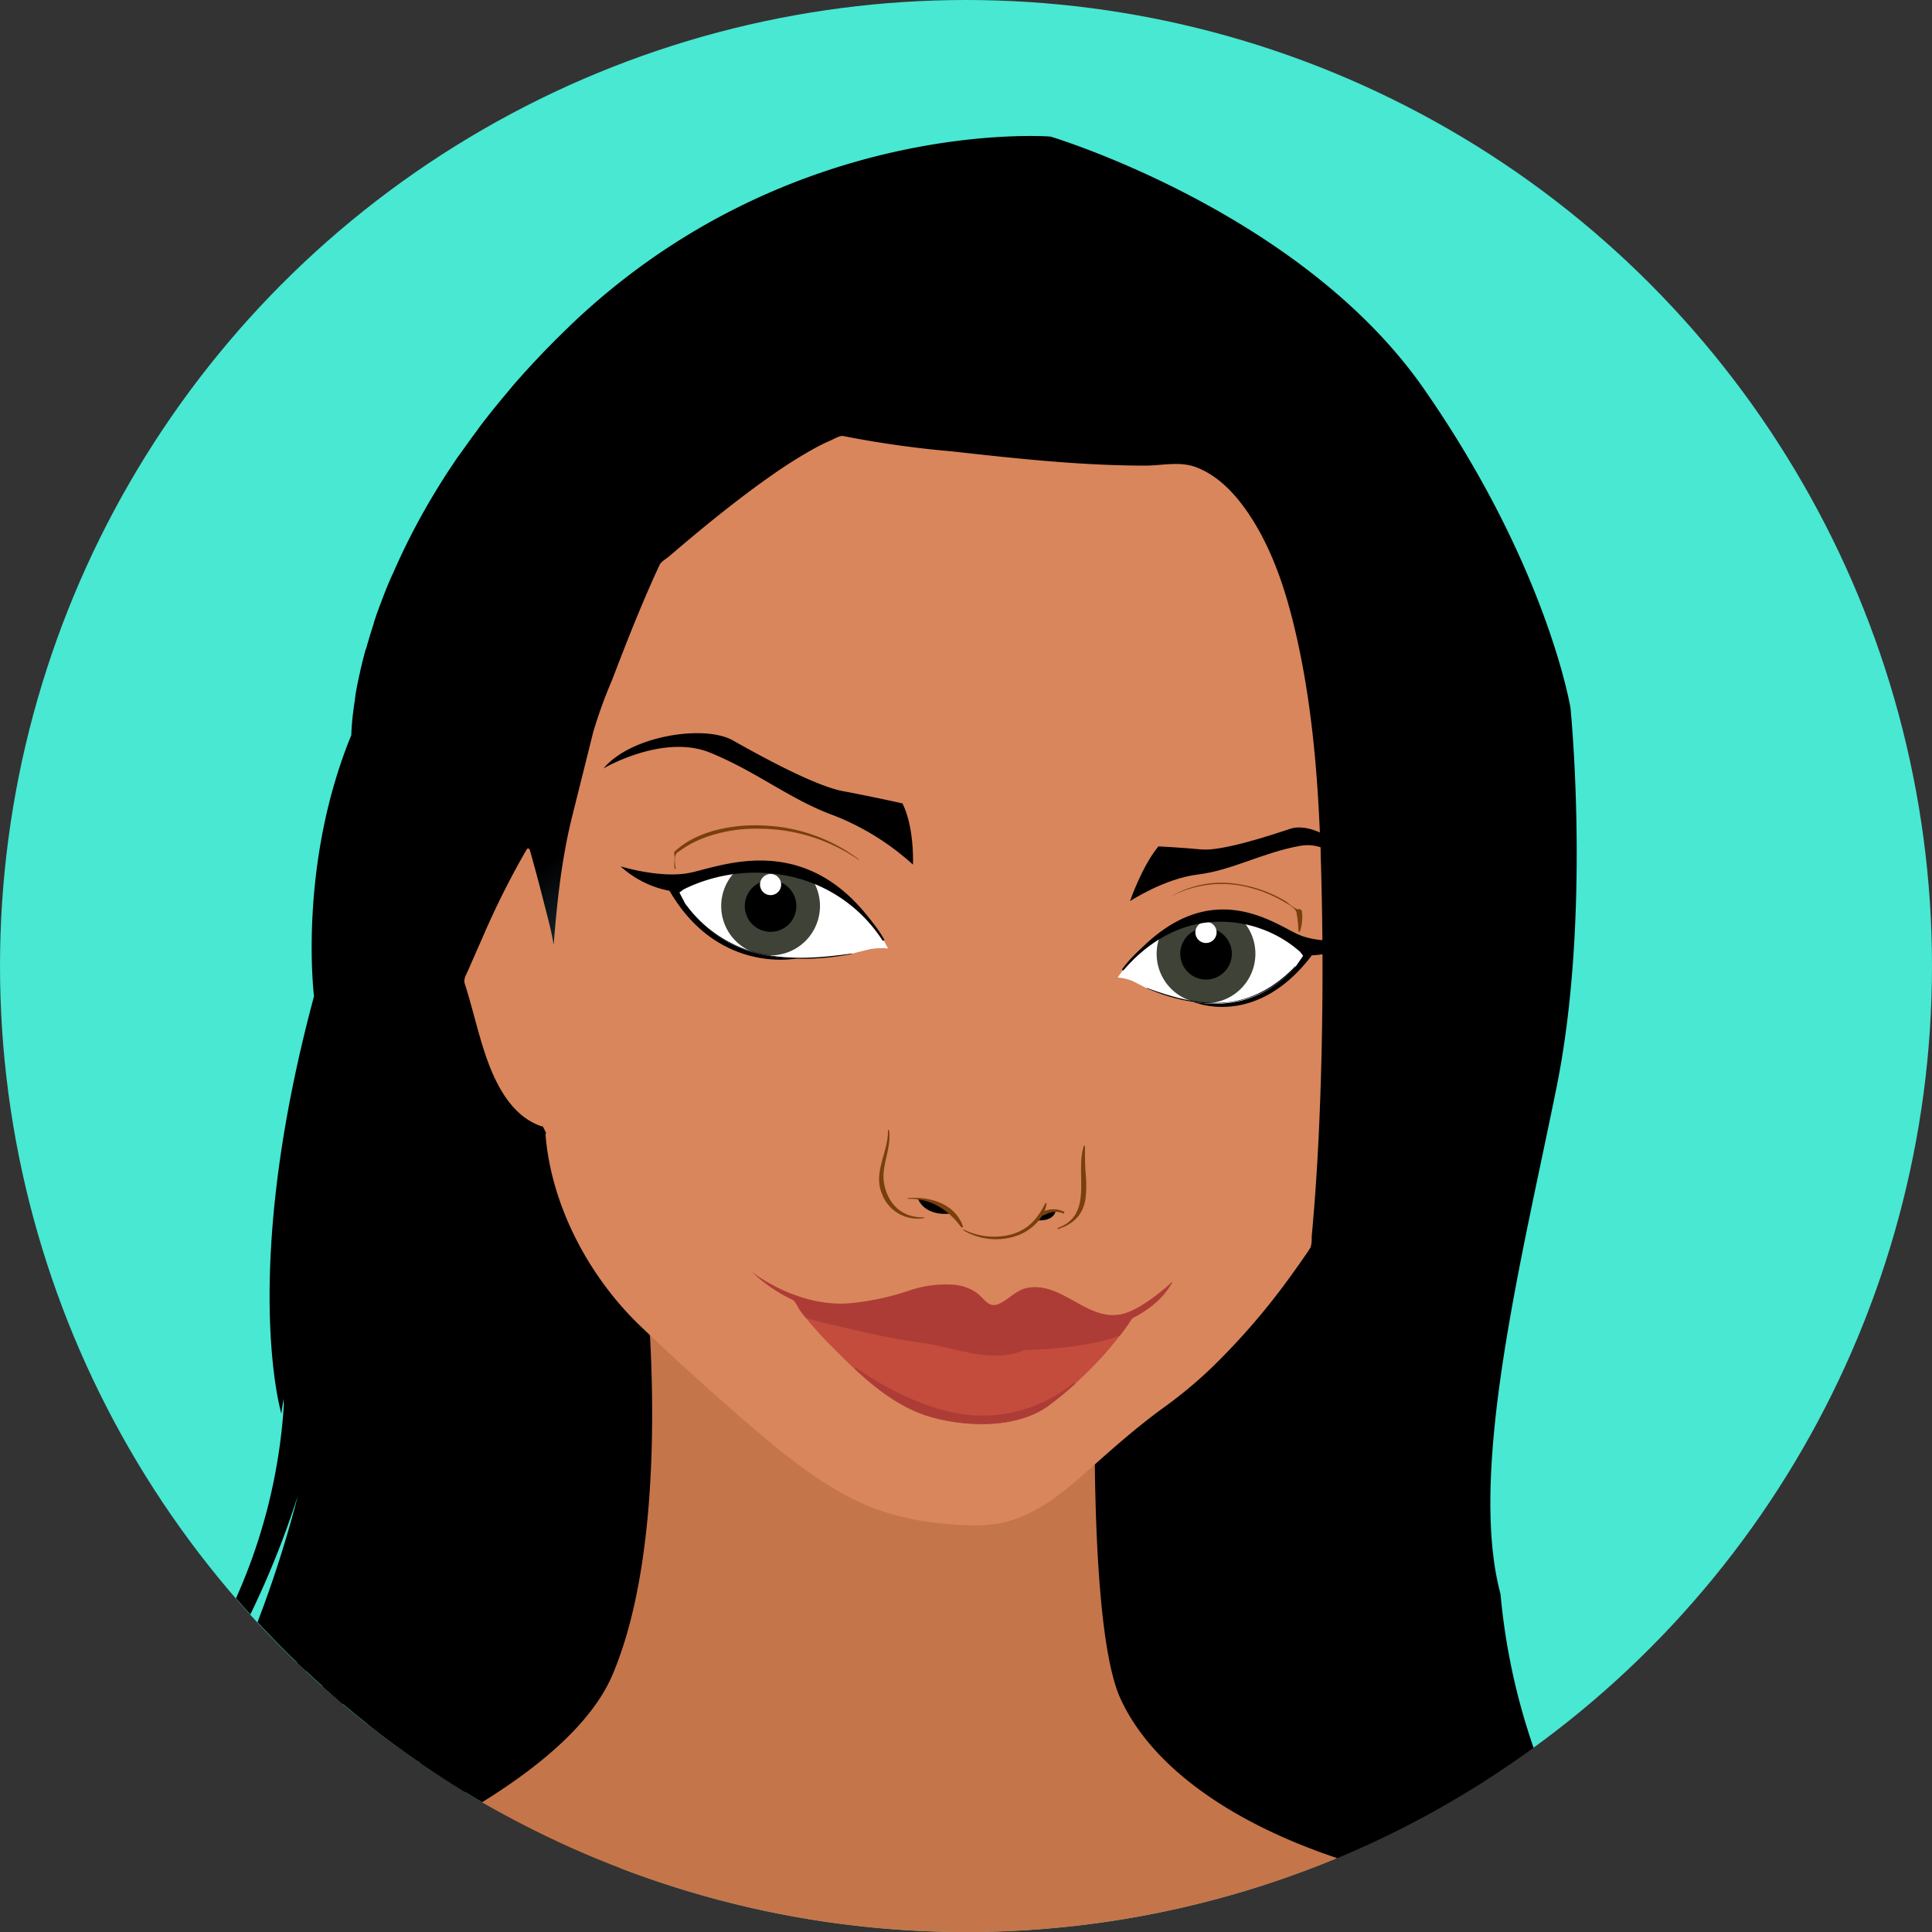 <svg xmlns="http://www.w3.org/2000/svg" xmlns:xlink="http://www.w3.org/1999/xlink" viewBox="0 0 380.54 380.54"><rect x="0" y="0" width="380.54" height="380.54" fill="#333333" stroke="none"/><defs><style>.cls-1{fill:#48e8d3;}.cls-2{fill:#c5754a;}.cls-3{fill:url(#linear-gradient);}.cls-4{fill:#d9865c;}.cls-5{fill:#793f0d;}.cls-6{fill:#c34c3d;}.cls-7{fill:#ae3c36;}.cls-8{fill:#fff;}.cls-9{fill:#3e4237;}</style><linearGradient id="linear-gradient" x1="139.82" y1="145.97" x2="148.08" y2="156.99" gradientUnits="userSpaceOnUse"><stop offset="0"/><stop offset="1" stop-color="#142229"/></linearGradient></defs><g id="Capa_2" data-name="Capa 2"><g id="Avatar_22"><circle class="cls-1" cx="190.27" cy="190.27" r="190.27"/><path d="M69.62,260.19s-.91,28.9-11.12,67.32c.58.57,1.17,1.12,1.77,1.68,6.49-17.81,13.75-41,14.86-58Z"/><path d="M109.57,314.6c-.73,8.38-6.27,26.76-11.33,42.23q5.57,3.09,11.37,5.8C111.68,339.26,109.57,314.6,109.57,314.6Z"/><path d="M103.37,283.61c0-4.14-15.84-44.78-15.84-44.78-3.45,33.46-14.16,67.6-24,93.36q2,1.79,4,3.52C72.54,323,77.17,310.08,80,300.14c0,0-3.14,19-7.45,39.57q4.71,3.72,9.66,7.14C87.25,332.57,103.37,287.09,103.37,283.61Z"/><path d="M106.81,288.43c-4.44,20-18.75,48.52-24.11,58.79q4.36,3,8.89,5.77c8.59-17.45,12.74-35.3,14.53-41.14C108.88,302.89,106.81,288.43,106.81,288.43Z"/><path d="M306.57,214.26c6.89-34,2.76-74.85,2.76-74.85s-4.59-28-28.93-62.91-73.48-49.6-73.48-49.6-51.43-4.13-94.6,37.2l-1.81,1.76-.56.56q-.63.61-1.23,1.23l-.6.61c-.42.42-.82.84-1.23,1.26l-.49.52-1.64,1.74-.24.27c-.46.49-.91,1-1.36,1.48-.17.2-.35.39-.52.58l-1.06,1.2-.52.6L100,77.19l-.39.46-1.43,1.72-.3.37-1.1,1.36-.45.57-.93,1.19-.43.56c-.36.46-.7.91-1,1.37l-.26.33-1.24,1.69c-.1.14-.2.27-.29.41l-.92,1.29-.38.54L90,90.24l-.34.51-1,1.5-.09.14c-.37.56-.73,1.11-1.08,1.66-.09.14-.18.28-.26.42-.27.41-.52.82-.78,1.23-.1.17-.2.34-.31.5-.24.41-.49.81-.73,1.21l-.25.42c-.65,1.08-1.26,2.15-1.86,3.21l-.22.4-.65,1.18c-.08.16-.17.31-.25.46l-.64,1.21-.18.35-.8,1.55,0,0c-.25.49-.49,1-.73,1.47l-.19.4c-.18.37-.36.74-.53,1.11-.07.14-.14.29-.2.43-.19.39-.37.79-.55,1.18,0,.1-.09.19-.13.28-.22.49-.44,1-.65,1.47a1.42,1.42,0,0,1-.08.18L76.91,114c-.06.14-.11.27-.17.4l-.43,1c0,.13-.1.26-.16.39-.15.4-.31.79-.46,1.18a1.07,1.07,0,0,0-.07.19c-.18.45-.35.91-.52,1.35,0,.1-.07.18-.1.28l-.39,1c0,.13-.09.26-.13.39-.12.32-.23.63-.34.94l-.12.37c-.13.38-.26.76-.38,1.13a.56.56,0,0,0,0,.12c-.14.41-.27.82-.4,1.22l-.1.34-.27.85-.12.42-.24.79c0,.12-.07.25-.11.37-.09.34-.19.68-.28,1L72,128c-.09.31-.17.63-.26.94,0,.14-.07.28-.1.42s-.11.43-.17.64-.07.3-.11.44l-.15.61c0,.14-.06.28-.1.41l-.18.81c0,.17-.08.34-.11.51l-.12.53c0,.16-.07.32-.1.48l-.09.43c0,.16-.07.32-.1.47s-.05.25-.07.38c-.12.62-.23,1.21-.33,1.78l0,.19-.09.55a.88.88,0,0,0,0,.16c0,.19-.06.38-.09.56v0q-.26,1.71-.39,3c-.21,2-.24,3.21-.24,3.48v0c-10.57,25.72-7.35,51.44-7.35,51.44-14.7,54.64-6.43,82.2-6.43,82.2l.92-6.43c-4.13-36.28,15.15-85.42,15.15-85.42s-3.67,28,1.38,55.57S93.5,294.17,93.5,294.17c-.36-1.05-.7-2.1-1-3.14-18.06-56.69-.35-97.43-.35-97.43l27.55,9.64,20.21,40L158.23,307c1.12,3.91,14.13,10.55,17.28,12.89l32.1,23.84c17.66,13.11,36,18.85,55.52,22.39a189.73,189.73,0,0,0,38.94-21.85,127.4,127.4,0,0,1-6.52-30.31C289.12,290,299.68,248.25,306.57,214.26Z"/><path d="M154.34,355.25,164,292.56s-11.71-59.93-12.4-64.75S111,163.75,111,163.75s-23.42-9.64-42,24.11-13.09,88.86-13.09,88.86a110.11,110.11,0,0,1-9.43,38.09q1.4,1.6,2.83,3.18a177.33,177.33,0,0,0,9.35-23.36,227.29,227.29,0,0,1-7.94,24.88A190.5,190.5,0,0,0,122,367.92l13.71-.28C141.25,366.27,154.34,355.25,154.34,355.25Z"/><path class="cls-2" d="M220.7,334.58c-7.35-16.07-4.59-79.44-4.59-79.44H127.48c1.38,16.53,2.75,52.35-6.89,74.85-4.17,9.72-14.86,18.33-25.65,25a190.6,190.6,0,0,0,168.44,11C242.19,358.9,226.76,347.83,220.7,334.58Z"/><path class="cls-3" d="M104.4,167.2s10.33-21.36,12.06-24.8l11.71-31.34S155.38,88,163.64,86.6,149.86,135.51,148.83,139s-36.51,55.45-36.51,55.45L105.78,193Z"/><path d="M234.36,91.57c-5.09-3.66-11-6.15-16.9-8.31a140.77,140.77,0,0,0-15.57-4.68c-1.3-.32-2.61-.61-3.92-.89-2-.41-4.45.34-6.43.64a131.63,131.63,0,0,0-24.11,6.54s0,0,0,0l-3.09,1.71,3.79,7.24,16,2.37c.11,1.32.19,2.64.38,4,.08.62.93.37,1-.13a16.91,16.91,0,0,0,0-3.63l9.44,1.4c-.07,1.31-.14,2.62-.18,4a.2.2,0,0,0,.4,0,37.92,37.92,0,0,0,.52-3.89l5.09.76c-.37,1.13-1.06,2.18-1.32,3.33a.35.35,0,0,0,.58.34,8.19,8.19,0,0,0,1.77-3.52l12.79,1.89,3.1-1.41-.15.11c-.33.23,0,.77.31.54.95-.66,1.9-1.33,2.83-2h0L234,91.89l.15.08C234.39,92.13,234.6,91.74,234.36,91.57Z"/><path class="cls-4" d="M259.73,165.13C257,90.74,232.64,91.65,232.64,91.65c-15.16,1.84-62.45-4.59-62.45-4.59l-4.14-.92c-11,3.22-35.82,25.26-35.82,25.26-6,12.86-12.86,32.15-12.86,32.15l-5.51,22c-1.37,5.51-2.75,24.34-2.75,24.34,0-5.05-5-22.51-5-22.51-5,8.27-12.4,25.72-12.4,25.72,2.75,8.27,5,25.26,15.15,28.47l.92,1.84c1.38,18.83,14.9,34.2,19.29,38.12,12.86,11.48,24.65,23.63,38.68,32,8.11,4.85,16.76,6.25,26.07,6.55,14.23.46,21.58-11.94,37.65-23.42s28.47-31.23,28.47-31.23C261.57,207.84,259.73,165.13,259.73,165.13Z"/><path class="cls-4" d="M136.43,145.84c-1.53-.67,7.62-21,8.42-22.36,9.18-15.8,25.36-24.2,43.06-26.58,16.93-2.28,39.54-3.15,51.88,11.22,4.75,5.54,18.71,55.64,12.37,57l-25.49,5.51-33.07,2.07-20.66-11Z"/><path class="cls-4" d="M110.26,186.48l-.76-1.5c-.24,2.92-.39,5-.39,5a48.46,48.46,0,0,0-1.43-8.6l-.18-.36s4.13,18.6,1.38,30.31-4.82,9-4.82,9v0a10.9,10.9,0,0,0,2.75,1.32l.92,1.84c1.38,18.83,14.9,34.2,19.29,38.12,9,8.07,17.56,16.47,26.69,23.66-23.64-24.51-20.84-42.74-31.05-57.42C111.63,212,110.26,186.48,110.26,186.48Z"/><path class="cls-4" d="M257.89,245.49c2.06-21.05,2.39-43.69,2.28-59.55l-5.26,4.68s2.76,53.72-19.29,79.9c-1,1.18-1.89,2.36-2.69,3.52C247.27,262.41,257.89,245.49,257.89,245.49Z"/><path class="cls-4" d="M232.64,91.65c-15.16,1.84-62.45-4.59-62.45-4.59l-4.14-.92c-11,3.22-35.82,25.26-35.82,25.26-6,12.86-12.86,32.15-12.86,32.15s-1,3.87-2.12,8.49l4.65-1.38s15.15-15.15,20.67-28.24,22-30.31,51.66-28.93,41.33.69,46.84,6.2,15.15,24.8,17.22,64.75c0,0,1.51.43,3.45.95,0-.17,0-.26,0-.26C257,90.74,232.64,91.65,232.64,91.65Z"/><path class="cls-4" d="M106.3,206.8s-2.76-6.88-.86-10.67l.86-2.24-5-11.71,4.14-10.33-1.38-4.48s-9.65,17.91-12.23,25.14c0,0,4.31,21.35,10.16,26,0,0-1.72-6.71-1-8.09s6,.69,6-.86A6.21,6.21,0,0,0,106.3,206.8Z"/><path class="cls-4" d="M97.86,202s.51-8.09,1.55-8.61,2.93,2.58,2.93,2.58-1,6.89,3.27,7.93l-.86-4.83,1.55-5.16s-5.51-12.92-7.58-15.16l-.86.52-6,13.26.69,3.27s2.93-8.78,4-9.47,2.41,2.24,2.41,2.24-4.3,9.64.35,17.56Z"/><polygon class="cls-4" points="99.75 179.59 104.75 170.12 104.06 167.37 98.72 178.73 99.75 179.59"/><path class="cls-4" d="M179.1,220.73c2.06-.91,3.92-3.51,5-5.55,3.33-6.07,3.71-12.74,2.75-19.45-.28-2-1.07-9-3.47-9.74-2-.59-3.22,2.47-4,3.82-1.22,2.16-2.51,4.69-4.43,6.31-2.9,2.46-3.84,7.06-3.84,10.66,0,4.06.91,9.19,3.43,12.48C176.06,221.17,177.63,221.39,179.1,220.73Z"/><path class="cls-4" d="M210.83,193.6s-2.53,12.4-2.53,17.22S209.91,223,212,223s5.29-8.49,6-12.86-1.6-16.53-3.9-19.74Z"/><path class="cls-4" d="M195.15,236.77s-6.54-2.24-7.06-8.27,2.07-33.75,2.07-33.75l17.91,1.2s-2.07,20.32-2.24,28.42S204.11,238.49,195.15,236.77Z"/><path class="cls-4" d="M187.58,222.13s12.22-4.65,18.77,1.55l.86-1.38-.52-1.72s-7.06-5.34-19.63-.69Z"/><path class="cls-4" d="M174.09,229.42c0,1.71,2,2.41,3.45,1.67s2.13-2.71,2.58-4c1.59-4.42-.36-6.6-4.85-6.39a27.19,27.19,0,0,1-1.41,8.46Z"/><path class="cls-4" d="M213.35,235.62c-2.56-1.66-4.57-2.57-4.36-6,.06-1,.26-3.16.92-3.9.9-1,2-.51,3.46-.84-.07,3,0,5.92,0,8.87Z"/><path class="cls-4" d="M173.8,232.81a11.45,11.45,0,0,0,3.45,1c1.72.17,8.43-.17,12.74,3.1s10.85,4.65,15.15-.69c0,0,4.82-1.72,7.75,1.21a7.09,7.09,0,0,1-4.48,4.65s-6,8.78-14.12,7.74-14.81-4.3-18.42-11.88C175.87,238,173.8,235.39,173.8,232.81Z"/><path d="M180.86,236.25c1.72,3.62,6.55,2.76,6.55,2.76-2.07-2.07-5.86-2.76-5.86-2.76ZM205.32,239l-1,1.37c3.45.18,3.62-1.89,3.62-1.89Z"/><path class="cls-4" d="M132.3,175.46s-12.4-2.41-13.43-11.71,1.72-16.87,13.43-17.91,16.53,5.51,20,7.23,23.76,9.3,23.76,9.3l3.44,7.24s1.73,11.71-4.47,16.87c0,0-13.78-2.75-15.16-2.41s-22.38-7.57-22.38-7.57Z"/><path class="cls-4" d="M220.12,192.34s-2.06-9.65,2.76-15.84l6.2-4.83,6.54-1.37,11.71-2.07,11.37-2.76,1.38,1s-.35,16.87.34,19.63l-6.2,1s-12.05,5.51-13.09,5.51S220.12,192.34,220.12,192.34Z"/><path class="cls-4" d="M106.87,221.39c-5.58-1.89-8.44-7.61-10.37-12.78-1.85-5-2.87-10.2-4.48-15.25-.2-.62.74-2.09,1-2.75q1.51-3.45,3.09-6.89a155.74,155.74,0,0,1,8.2-16.14l-.57-.07c.86,3,1.66,6,2.43,9,1.1,4.31,2.55,8.95,2.6,13.44a.32.32,0,0,0,.64,0q.5-6.75,1.2-13.47a116.4,116.4,0,0,1,2.92-16.28q2-8.07,4-16.14c.92-3.67,2.62-7.28,4-10.81q2.2-5.79,4.56-11.54,1.26-3.06,2.58-6.1c.4-.91.81-1.81,1.22-2.72a4,4,0,0,1,.63-1.32c2.79-2.46,5.64-4.85,8.51-7.2,5.17-4.23,10.46-8.33,16-12a67.29,67.29,0,0,1,7.59-4.46,22.69,22.69,0,0,1,3.24-1.32c.78-.25,2.4.45,3.21.63,2.11.47,4.29.66,6.43.92q7.94,1,15.9,1.85c12.37,1.32,25,2.77,37.44,2.33,3-.11,4.82-.53,7.57.77,4.65,2.19,8,6.58,10.5,10.92,5.71,9.87,8.2,21.54,9.92,32.69a283.82,283.82,0,0,1,2.77,36.74c.4,16.5.27,33-.5,49.54-.24,5.09-.55,10.19-.95,15.27-.09,1.22-.2,2.44-.3,3.66,0,.61-.11,1.22-.17,1.83a5.62,5.62,0,0,1-.13,1.65c-.18.29-.38.59-.57.88A142.46,142.46,0,0,1,246.66,260a122.91,122.91,0,0,1-8.8,9.32,127.15,127.15,0,0,1-11.23,9.1c-7.17,5.43-13.35,12.18-20.86,17.15A25.08,25.08,0,0,1,195,299.69c-4.67.57-9.77-.15-14.36-1-10.41-1.85-19-7.63-27.17-14.08-6.19-4.89-12-10.26-17.78-15.6-4.11-3.79-8.49-7.35-12.18-11.56-8.27-9.41-14.51-21.43-15.52-34,0-.35-.57-.35-.54,0,1.12,14.08,8.59,28.11,18.77,37.82,7.14,6.82,14.53,13.51,22,19.92,7.31,6.24,15.27,12.65,24.35,16.05a53.51,53.51,0,0,0,13.76,2.91c4.08.38,8.17.59,12.16-.49,7.4-2,13.29-7.83,18.88-12.75,3.93-3.47,7.92-6.85,12.17-9.91a85.82,85.82,0,0,0,9.89-8.37,134.86,134.86,0,0,0,14.69-17.15c1.21-1.66,2.39-3.34,3.52-5l.49-.76a5.7,5.7,0,0,0,.22-2c.13-1.42.25-2.84.37-4.26.83-10,1.28-20.1,1.54-30.16q.53-20.79-.15-41.6c-.45-13.54-1.5-27.12-4.31-40.39-2-9.37-4.87-19.12-10.47-27-2.47-3.48-5.69-6.76-9.76-8.29-3.21-1.21-6.67-.31-10-.31-12.76,0-25.56-1.41-38.23-2.82a199.33,199.33,0,0,1-21.23-3c-.66-.15-1.85.58-2.46.84a39.58,39.58,0,0,0-3.63,1.81,92.07,92.07,0,0,0-7.91,5c-5.22,3.64-10.23,7.61-15.13,11.66q-2.59,2.16-5.15,4.35c-.49.43-1.62,1.08-1.91,1.7-3.43,7.41-6.43,15-9.34,22.64a94.2,94.2,0,0,0-3.72,10.24q-2.07,8.31-4.15,16.62c-2.39,9.58-3.23,19.35-3.95,29.19h.64c-.06-4.3-1.41-8.72-2.45-12.86q-1.23-4.87-2.62-9.73a.32.32,0,0,0-.57-.07,161.43,161.43,0,0,0-8.52,16.93c-1,2.27-2,4.55-3,6.83-.42,1-1,1.74-.68,2.77,1.77,5.49,2.87,11.15,5,16.51,1.95,4.82,4.94,9.79,10.13,11.53.29.09.41-.36.12-.45Z"/><path class="cls-5" d="M133.09,171c-.16-.71-.41-2.61.38-3.13.62-.41,1.22-.84,1.85-1.23a21.65,21.65,0,0,1,4.47-2,29.6,29.6,0,0,1,9.8-1.41,34.77,34.77,0,0,1,19.54,6.13s.1,0,.06-.07a33.16,33.16,0,0,0-18.13-6.65c-6.05-.43-13.67.79-18.23,5.15a.23.23,0,0,0-.05.21c.26,1-.13,2.06.11,3.07a.1.1,0,0,0,.2,0Z"/><path class="cls-5" d="M230.81,176.5a21.36,21.36,0,0,1,15.34-1.66,25.42,25.42,0,0,1,6.55,2.67c.91.53,2.66,1.35,2.71,2.5a25.15,25.15,0,0,1,.34,3.37.16.16,0,0,0,.3.08,9,9,0,0,0,.39-3.87.53.53,0,0,0-.67-.5c-.55.17-2.07-1.28-2.51-1.55a25.81,25.81,0,0,0-9.61-3.43,19.52,19.52,0,0,0-12.85,2.38Z"/><path class="cls-5" d="M181.89,239.77c-4.15.08-6.89-2.48-7.72-6.49-.74-3.54,1.5-7.05.94-10.66,0-.12-.21-.09-.21,0,.09,4.33-3,8.27-1.16,12.59a7.43,7.43,0,0,0,8.15,4.72A.1.1,0,1,0,181.89,239.77ZM178.8,236a.07.07,0,1,0,0,.14c4.43-.17,7.93,2.09,10.5,5.54.13.16.44.07.36-.15C188.09,237.05,183.11,235.61,178.8,236Zm30.75,2.65a4.73,4.73,0,0,0-3.8-.13,5.89,5.89,0,0,0,.39-1.38c0-.15-.18-.26-.25-.11-1.56,3-3.24,5.07-6.57,6.08a13.41,13.41,0,0,1-9.46-.91.08.08,0,0,0-.09.14,12.57,12.57,0,0,0,9.7,1.31,9.9,9.9,0,0,0,5.85-4.24h.06c.54-.14,1-.45,1.57-.6a3.72,3.72,0,0,1,2.44.2C209.61,239.12,209.75,238.76,209.55,238.66Zm4.29-7.45c-.13-1.85-.15-3.62-.13-5.46a.13.13,0,0,0-.25,0c-1.72,5.43,2,13.53-5.07,16.11-.14.05-.09.27.05.22,3.06-1,4.91-2.82,5.37-6A21.92,21.92,0,0,0,213.84,231.21Z"/><path class="cls-4" d="M105.7,196.92c.34-1.24,1.15-2.35.74-3.61a72,72,0,0,0-3.38-8.07c-.55-1.16-1.14-2.35-1.8-3.5,0,0,0-.05,0-.08a.29.29,0,0,0-.2-.27,21.49,21.49,0,0,0-2.36-3.31c-.16-.18-.41,0-.32.24.7,1.48,1.49,2.92,2.26,4.38-.31,3.8-2.69,7.18-3.37,10.94-.79,4.36.6,8.73,1.94,12.83,0,0,.08,0,.07,0-1.4-4.84-2.67-9.41-1.38-14.44.76-2.94,2.72-5.4,3.25-8.34.35.69.7,1.39,1,2.1.66,1.47,1.26,3,1.86,4.48.41,1,1.77,3.14,1.38,4.29a12.9,12.9,0,0,0-.83,6.11c.32,2.19,1.3,4.37,1.85,6.51,0,.07.11,0,.1,0-.46-2.29-1.3-4.54-1.38-6.89A11.06,11.06,0,0,1,105.7,196.92Z"/><path class="cls-6" d="M155.72,255.59c.63.19,1.67,2.25,2,2.72a71.88,71.88,0,0,0,6,6.8c5.88,5.93,12.2,12.19,20.57,14.26,6.9,1.71,16.06,1.88,22.11-2.42,0,0,10.34-7.35,17-17.91,0,0-9.87,3-13.54,2.75s-33.53-2.52-33.53-2.52l-14.23-1.84Z"/><path class="cls-7" d="M209.91,261.79c-3.68-.22-33.53-2.52-33.53-2.52l-14.23-1.84-6.43-1.84c.63.19,1.67,2.25,2,2.72s.71.9,1.08,1.34c2.71.71,14.23,3.66,21.68,4.67,8.49,1.15,14.23,4.36,21.35,1.61,0,0,12.2-.21,18.8-2.91,1-1.27,1.91-2.59,2.78-4C223.45,259,213.58,262,209.91,261.79Zm-17.91,17c-11.71-.69-23.42-9.42-23.42-9.42l-.24.22c4.64,4.34,9.75,8.23,16,9.78,6.9,1.71,16.06,1.88,22.11-2.42a66,66,0,0,0,5.38-4.42,2.38,2.38,0,0,0-.33-.17A28.55,28.55,0,0,1,192,278.79Z"/><path class="cls-6" d="M173.35,268.07c1-2.11,6.69-2.14,8.31-1.91,6.43.92,12.86,2.75,20.21,2.06,2.24-.21,13.21-2.39,9.24,2.82-3.72,4.88-12.36,6.46-18,6.37a31.15,31.15,0,0,1-15.07-3.81c-1.39-.81-3.34-1.91-4.27-3.28A2.24,2.24,0,0,1,173.35,268.07Z"/><path class="cls-7" d="M221.5,258.69c-7.12,2.1-12.16-6.44-19.24-5-2,.4-3.47,2.11-5.25,3-2.23,1.17-3-.79-4.57-2a9.15,9.15,0,0,0-4.45-1.63,22.27,22.27,0,0,0-9.08,1.19,51.38,51.38,0,0,1-11.82,2.47c-10.34.69-19-6.2-19-6.2,11.71,11,27.21,9,41.33,12.75h.2l.49.34c1.38,1,3.44,1.38,4.82,1.72a9.67,9.67,0,0,0,4.06-1.74l.76,0c7.24.35,24.8-1,31-11C230.8,252.61,225.41,257.55,221.5,258.69Z"/><path class="cls-7" d="M179.71,261.05c-3.65-.52-7.32-1-11-1.54-7.62-1.21-14.74-3.82-20.58-9,0,0-.09,0,0,0,5.39,5.21,12.24,7.73,19.46,9.25,3.6.76,7.26,1.22,10.9,1.73s7.33,1.55,11,1.94a.2.2,0,0,0,.1-.38C186.56,261.81,182.93,261.52,179.71,261.05Zm20,1.78a16.1,16.1,0,0,1-4.32,2.13c-1.59.44-3.92-.58-5.19-1.44-.14-.09-.27.13-.13.22a9.11,9.11,0,0,0,2.2,1.06,11.59,11.59,0,0,0,2.68.82,6.86,6.86,0,0,0,4.93-2.61C200,262.9,199.84,262.77,199.74,262.83Zm31-10.25c-3.73,5.09-9.37,7.64-15.34,9.18a59.09,59.09,0,0,1-15.61,1.86s0,0,0,0A51.23,51.23,0,0,0,216,262.23c5.62-1.42,11.93-4.28,14.87-9.59A.06.06,0,0,0,230.75,252.58Z"/><path d="M118.87,151.35s11.71-6.89,21-3.1,15.84,9.3,24.45,12.4a50.56,50.56,0,0,1,15.5,9.65s.34-7.24-2.07-12.06c0,0-6.2-1.38-11.71-2.41s-16.19-6.89-21.7-10S124.38,144.81,118.87,151.35Z"/><path d="M268.61,174.59s-5.12-9.29-12.46-8-13.51,4.85-20.16,5.65-13.41,5.25-13.41,5.25,2.33-6.85,5.59-10.78c0,0,4.49.22,8.41.6s12.88-2.5,17.53-4.06S267.36,167.13,268.61,174.59Z"/><path d="M156.87,188.78s-15.39,3.21-25-13.32a19.68,19.68,0,0,1-9.64-4.82s7.34,2.29,13.08,1.38,22.74-9,36.51,9.64Z"/><path class="cls-8" d="M174,185.11c-7.92-13.09-26.17-17.23-39.26-10l-.92.69,1.26,2.41c7.93,11,20.33,11.71,32.72,9.64,0,0,2.64-.69,3.68-.92a13,13,0,0,1,3.44-.11Z"/><path class="cls-9" d="M161.51,178.46a9.72,9.72,0,0,0-1.2-4.68,31.31,31.31,0,0,0-15.68-1.91,9.72,9.72,0,0,0,4.15,15.84c.48.12,1,.24,1.44.34a10.05,10.05,0,0,0,1.56.13A9.73,9.73,0,0,0,161.51,178.46Z"/><path class="cls-9" d="M143.17,178.46a8.61,8.61,0,1,0,15.38-5.31,31.41,31.41,0,0,0-12.06-1.48A8.6,8.6,0,0,0,143.17,178.46Z"/><path d="M156.86,178.46a5.08,5.08,0,1,1-5.08-5.08A5.09,5.09,0,0,1,156.86,178.46Z"/><path d="M155.37,178.46a3.59,3.59,0,1,1-3.59-3.59A3.58,3.58,0,0,1,155.37,178.46Z"/><path class="cls-8" d="M153.86,174.24a2.08,2.08,0,1,1-2.08-2.09A2.08,2.08,0,0,1,153.86,174.24Z"/><path d="M134.72,175.14a32.1,32.1,0,0,1,21.49-2.39A29,29,0,0,1,173.8,185.2c.14.21.47,0,.34-.19-7.52-13.18-26.62-17.58-39.44-9.92,0,0,0,.07,0,0Z"/><path d="M135,178.24c7.59,10.68,20.78,11.91,32.78,9.67.07,0,0-.11,0-.1-5.91.83-11.87,1.33-17.76.08a25.1,25.1,0,0,1-14.9-9.7c0-.05-.13,0-.09.05Z"/><path d="M234.91,197.28s12.31,5.6,23.48-9.11a15.86,15.86,0,0,0,9-3.2s-6.6,1.09-11.24-.73-17.41-12.41-32.43,3.67Z"/><path class="cls-8" d="M221.24,191c9.08-11.6,25.17-12.76,34.8-3.57l.64.82-1.5,2.17c-8.7,9.57-19.24,8.27-29.26,4.27,0,0-2.08-1.1-2.91-1.49a9.47,9.47,0,0,0-2.87-.66Z"/><path class="cls-9" d="M247.27,187.86a9.7,9.7,0,0,0-2.19-6.15,23.79,23.79,0,0,0-16.71,2.95,9.71,9.71,0,0,0,7.07,12.7c.72.1,1.43.18,2.14.23A9.73,9.73,0,0,0,247.27,187.86Z"/><path class="cls-9" d="M237.55,196.47a8.6,8.6,0,0,0,5.7-15.05A23.83,23.83,0,0,0,230,183.79a8.61,8.61,0,0,0,7.59,12.68Z"/><circle cx="237.55" cy="187.86" r="5.08"/><path d="M241.13,187.86a3.59,3.59,0,1,1-3.58-3.59A3.58,3.58,0,0,1,241.13,187.86Z"/><path class="cls-8" d="M239.63,183.64a2.09,2.09,0,1,1-2.08-2.08A2.08,2.08,0,0,1,239.63,183.64Z"/><path d="M256,187.4a23.81,23.81,0,0,0-17.59-5.77c-6.51.54-12.41,4-17.08,9.44-.16.18-.39,0-.25-.25,8.77-11.75,25.61-13,34.95-3.46,0,0,0,.06,0,0Z"/><path d="M255.21,190.4c-8.36,9.28-19.66,8.4-29.31,4.29-.06,0,0-.12,0-.1,4.8,1.76,9.71,3.2,14.89,2.91,5.34-.31,10.26-2.91,14.3-7.16.05-.05.11,0,.07.06Z"/></g></g></svg>